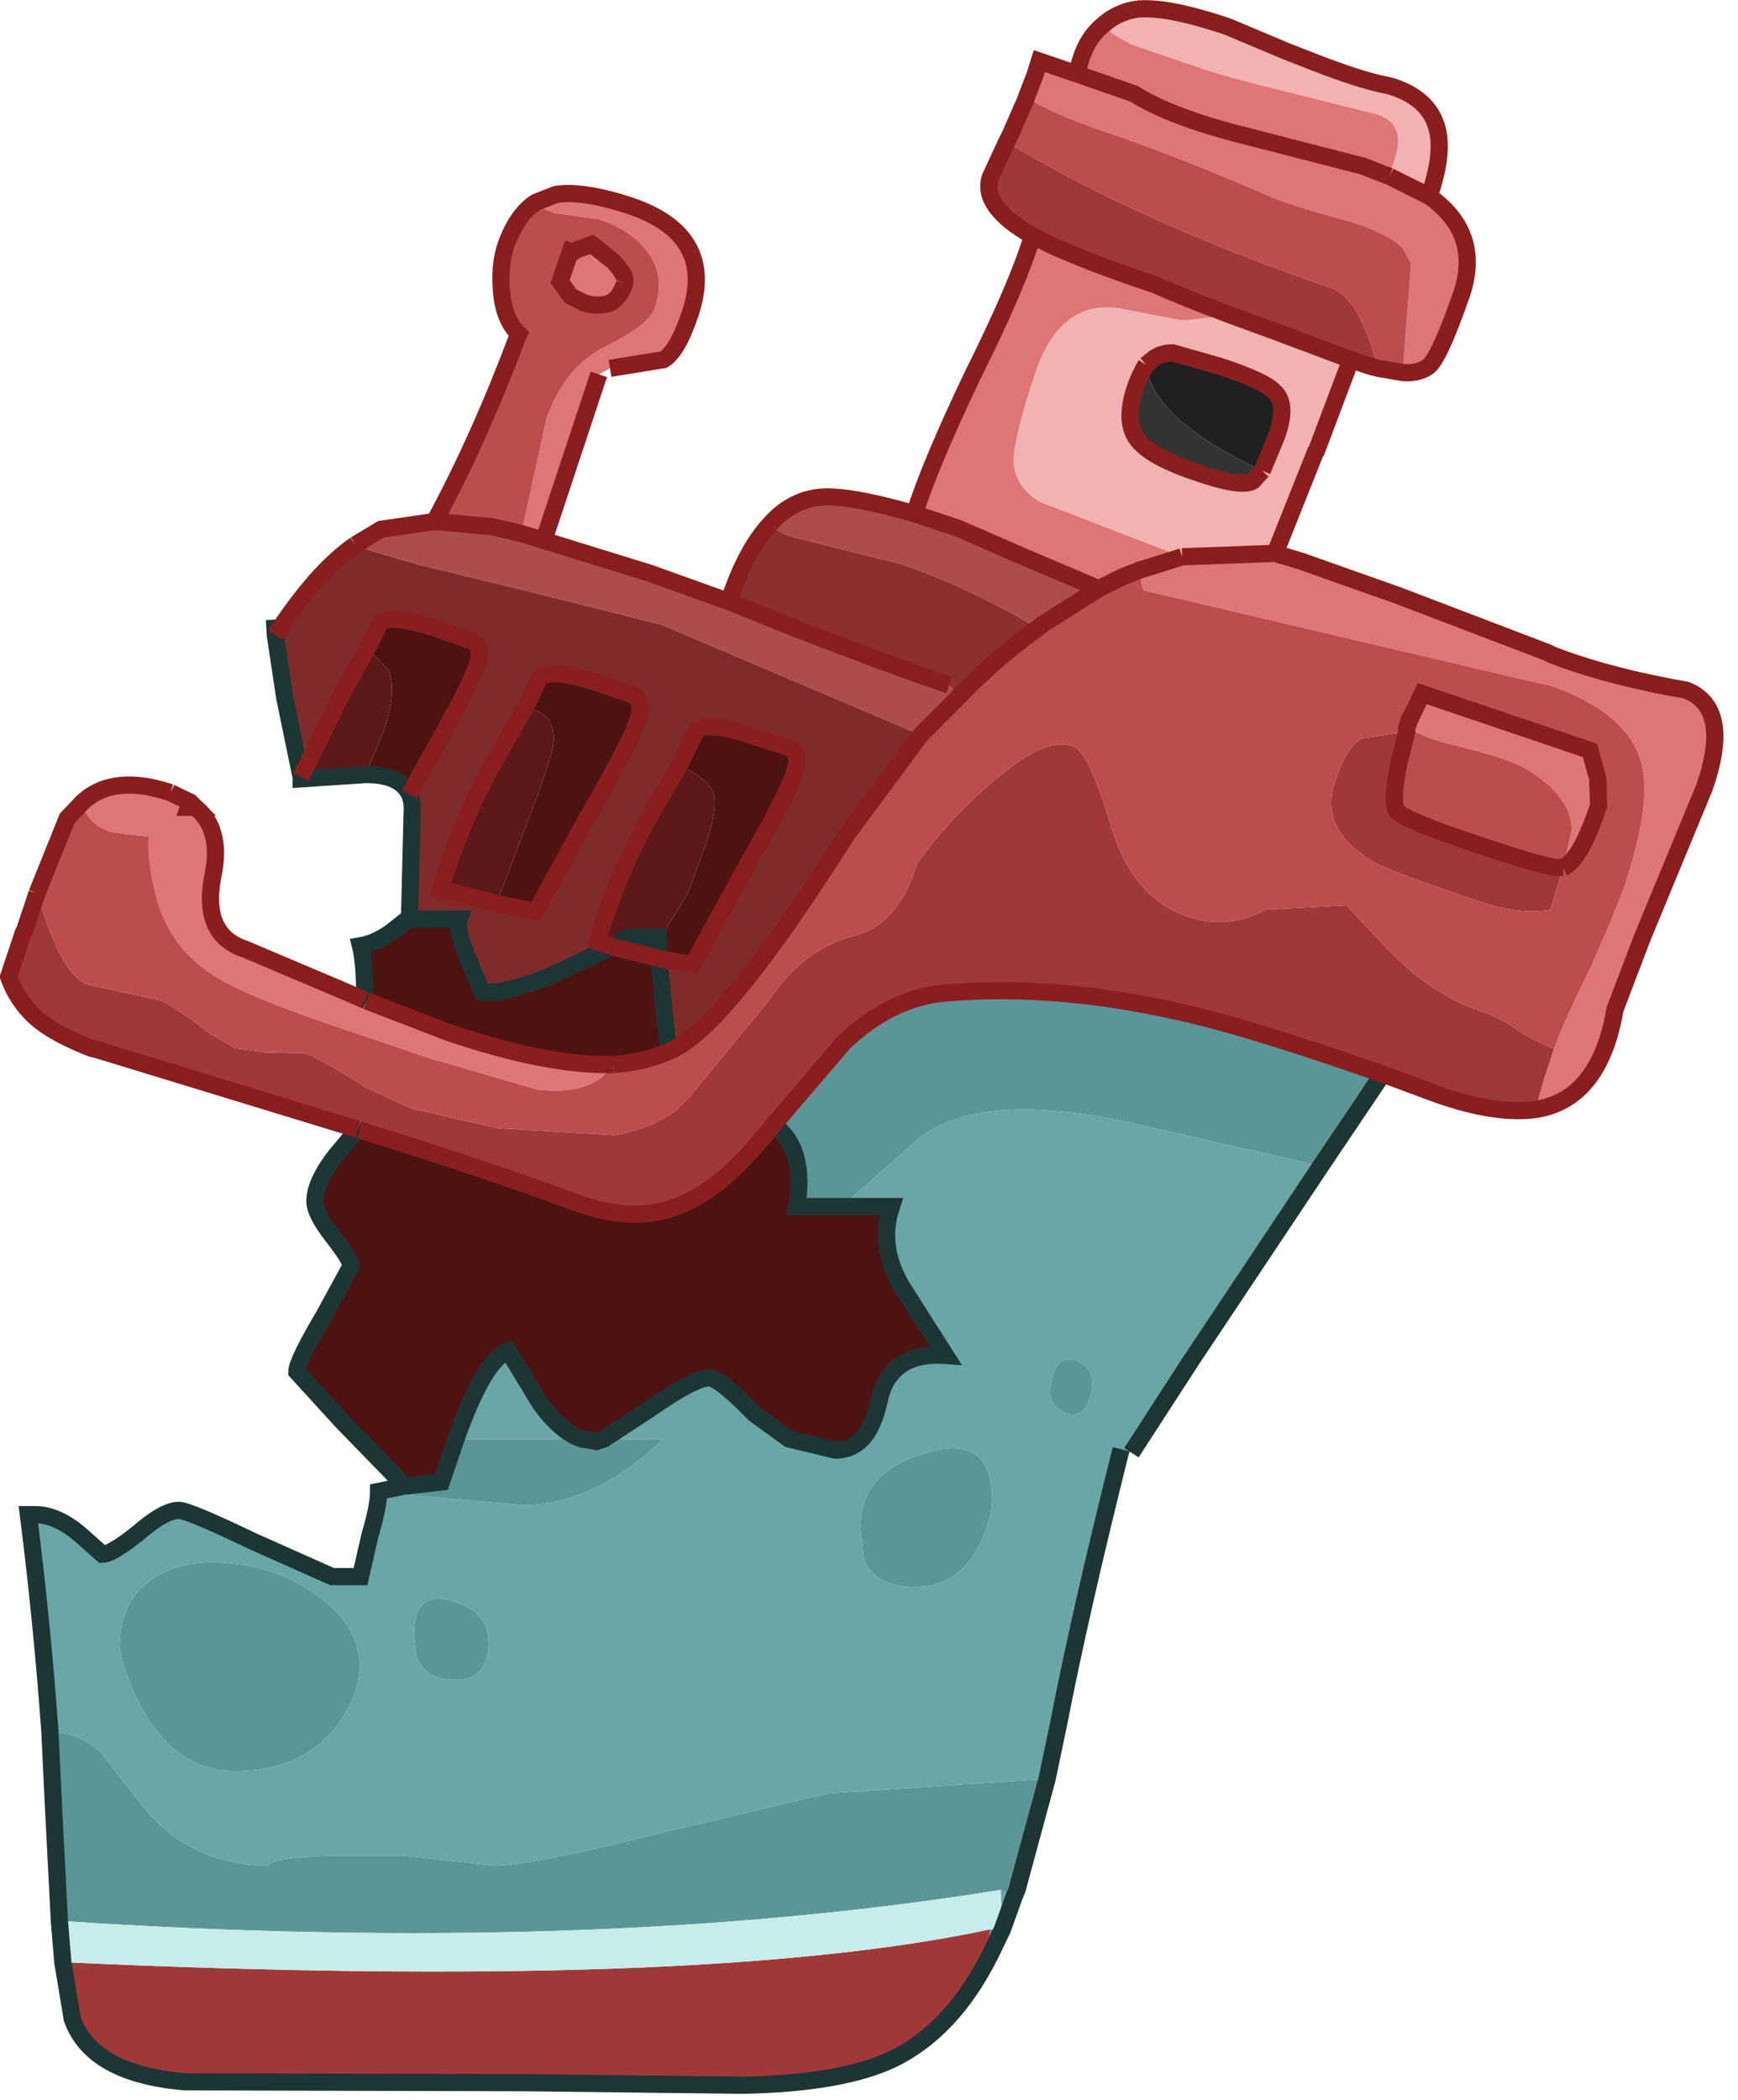 <?xml version="1.0" encoding="utf-8"?>
<svg version="1.1" id="Layer_1"
xmlns="http://www.w3.org/2000/svg"
xmlns:xlink="http://www.w3.org/1999/xlink"
xmlns:author="http://www.sothink.com"
width="101px" height="122px"
xml:space="preserve">
<g id="136" transform="matrix(1, 0, 0, 1, 39.55, 62.25)">
<path style="fill:#5C9595;fill-opacity:1" d="M25.8,2.9Q17.35 1.15 13.9 3.85L9.35 7.85L6.75 7.85Q7.3 4.45 5.4 3.1L9.5 -1.7Q12.2 -4.25 15.3 -4.55Q22.05 -5.15 29.9 -3.25Q33.8 -2.3 40.8 0.15L37.2 5.5L25.8 2.9M-36.1,49.35L-36.45 42.55L-36.65 38.35Q-34.95 38.4 -33.7 39.55L-31.6 42.25Q-28.85 46 -24.15 46.15L-23.95 46.15Q-23.95 45.7 -20.3 45.55L-16.1 45.55L-10.85 46.15Q-8.75 46.15 -0.75 44.15L8.55 41.95L21.3 41.1L19.55 47.55L19.4 47.9L18.6 47.55Q-5.3 51.4 -36.1 49.35M-4.45,21.35L-1 21.35Q-5 25.2 -9.2 25.2L-17.55 24.45L-17.55 24.4L-16.1 24.1L-13.9 23.85L-13.05 21.35L-5.75 21.35L-4.45 21.35M22.4,19.85Q21.5 19.55 21.45 18.6L21.6 17.7Q22.1 16.25 23.2 16.9Q24.3 17.5 23.75 19.05Q23.4 20.2 22.4 19.85M13.65,29.95Q11.25 29.95 10.65 28.3L10.45 26.5Q10.45 23.2 14.3 22.15Q18.1 21.05 18.1 24.85Q18.1 26.05 17.35 27.55Q16.1 29.95 13.65 29.95M-20.85,30.65Q-18.65 32.35 -18.65 34.5Q-18.65 36.25 -20 38.05Q-22.05 40.65 -25.9 40.65Q-29.3 40.65 -31.3 37Q-32.3 35.15 -32.6 33.45Q-32.6 30.55 -30.4 29.3Q-28.5 28.2 -25.6 28.65Q-22.85 29.05 -20.85 30.65M-13.3,30.75Q-11.15 31.4 -11.15 33.15Q-11.15 35.35 -13.1 35.35Q-14.8 35.35 -15.35 34.05L-15.5 32.65Q-15.5 30.15 -13.3 30.75" />
<path style="fill:#6AA6A6;fill-opacity:1" d="M8.55,41.95L-0.75 44.15Q-8.75 46.15 -10.85 46.15L-16.1 45.55L-20.3 45.55Q-23.95 45.7 -23.95 46.15L-24.15 46.15Q-28.85 46 -31.6 42.25L-33.7 39.55Q-34.95 38.4 -36.65 38.35Q-37.1 32.1 -37.9 25.75L-37.5 25.75Q-36.25 25.75 -34.9 26.9L-33.6 28.05Q-33.05 28.05 -31.5 26.8Q-30 25.5 -29.15 25.5Q-28.6 25.5 -24.85 27.3L-20.25 29.35L-18.6 29.35L-18.05 26.95Q-17.55 25.25 -17.55 24.45L-9.2 25.2Q-5 25.2 -1 21.35L-4.45 21.35L-1.85 19.65Q0.8 17.8 1.65 17.8Q2.25 17.8 4.3 19.9L6.3 21.35L9 22Q9.9 22 10.55 21.35Q11.2 20.65 11.55 19.1Q11.75 18.1 12.3 17.5Q13.3 16.35 15.4 16.5L12.95 12.65Q11.45 10.25 12.25 7.85L9.35 7.85L13.9 3.85Q17.35 1.15 25.8 2.9L37.2 5.5L29.7 16.75L26.2 22.15L25.6 21.95Q23.2 31.55 22 37.75L21.3 41.1L8.55 41.95M18.6,47.55L19.4 47.9L18.7 49.85L18.6 47.55M23.75,19.05Q24.3 17.5 23.2 16.9Q22.1 16.25 21.6 17.7L21.45 18.6Q21.5 19.55 22.4 19.85Q23.4 20.2 23.75 19.05M17.35,27.55Q18.1 26.05 18.1 24.85Q18.1 21.05 14.3 22.15Q10.45 23.2 10.45 26.5L10.65 28.3Q11.25 29.95 13.65 29.95Q16.1 29.95 17.35 27.55M-13.05,21.35Q-11.4 16.7 -10 16.25L-8.15 19.3Q-6.95 20.95 -5.75 21.35L-13.05 21.35M-25.6,28.65Q-28.5 28.2 -30.4 29.3Q-32.6 30.55 -32.6 33.45Q-32.3 35.15 -31.3 37Q-29.3 40.65 -25.9 40.65Q-22.05 40.65 -20 38.05Q-18.65 36.25 -18.65 34.5Q-18.65 32.35 -20.85 30.65Q-22.85 29.05 -25.6 28.65M-15.5,32.65L-15.35 34.05Q-14.8 35.35 -13.1 35.35Q-11.15 35.35 -11.15 33.15Q-11.15 31.4 -13.3 30.75Q-15.5 30.15 -15.5 32.65" />
<path style="fill:#609393;fill-opacity:1" d="M17.95,49.85L18.7 49.85L18 51.3L17.95 49.85" />
<path style="fill:#A13838;fill-opacity:1" d="M27.6,-45.7Q23.85 -46.95 21.55 -48Q20.95 -48.3 20.45 -48.55Q17.45 -50.25 18 -51.95L18.95 -54Q22.4 -51.9 27.3 -49.65Q32.55 -47.3 37.75 -45.55Q39.4 -45 40.4 -41.3L40.55 -40.85Q39.9 -41 39.15 -41.3L38.95 -41.35L34.55 -43L31.95 -43.95Q29.25 -44.95 27.6 -45.7M-18.75,3.35L-19.45 3.15L-33.85 -1.25L-34.25 -1.35Q-35.9 -2 -36.85 -2.65Q-38.4 -3.7 -39.05 -5.5L-38.2 -8.05L-38.1 -8.25L-37.55 -9.9L-37.4 -10.35L-36.9 -8.85Q-35.75 -5.5 -34.45 -5.05L-30.3 -4.15Q-29.6 -3.9 -28 -2.7L-27.35 -2.2L-25.9 -1.35L-24.05 -1.1L-23.75 -1.1L-21.8 -1.05Q-21.2 -0.85 -18.95 0.5L-18.35 0.9L-15.65 2.15L-10.6 3.3L-3.85 3.7L-3.3 3.6Q-1.55 3.2 -0.25 2.25L0.5 1.5L5.15 -4.15Q6 -5.4 6.8 -6.1Q8.2 -7.4 10.15 -7.9Q12.7 -8.6 13.75 -12.1Q15.35 -14.3 17.25 -16.05Q18.1 -16.85 18.9 -17.45Q21.3 -19.4 22.8 -18.9Q23.75 -18.55 25 -14.3Q26.25 -10.1 29.45 -9Q31.8 -8.2 34 -9.4L38.7 -9.65L41.1 -7.1Q43.55 -4.55 46.35 -3.55Q47.65 -3.15 48.85 -2.25Q49.65 -1.8 50.75 -1.3L50.55 -0.65Q49.9 1.2 49.75 2.2Q47.4 2.55 43.9 1.3L40.8 0.15Q33.8 -2.3 29.9 -3.25Q22.05 -5.15 15.3 -4.55Q12.2 -4.25 9.5 -1.7L5.4 3.1L5.15 3.4Q2.65 6.5 0.55 7.5Q-2.25 9 -6 7.65Q-10.95 5.8 -18.65 3.4L-18.75 3.35M17.95,49.85L18 51.3Q15.8 55.7 12.3 57.4Q9.3 58.8 3.6 58.9L-9.2 58.75L-28.8 58.7Q-34.2 58.25 -35.35 55.05L-35.9 51.75Q1.15 53.45 17.95 49.85M41.75,-17.95Q41.3 -15.75 41.6 -15.15Q41.95 -14.65 46.1 -13.25Q50.55 -11.75 51.1 -11.85L51.3 -11.85L50.8 -10.25L50.55 -9.4Q48.8 -9.05 46.35 -9.9Q41.4 -11.55 40.3 -12.15Q37.05 -14.05 38.05 -16.9Q38.75 -18.95 39.6 -19.35L42.2 -19.75L41.75 -17.95" />
<path style="fill:#C7ECEC;fill-opacity:1" d="M18.6,47.55L18.7 49.85L17.95 49.85Q1.15 53.45 -35.9 51.75L-36.1 49.35Q-5.3 51.4 18.6 47.55" />
<path style="fill:#F3B2B2;fill-opacity:1" d="M26.4,-61.7Q28.1 -61.95 31.8 -60.7L35.25 -59.25L36.15 -58.9Q38.9 -57.8 40.55 -57.4L41.25 -57.25Q43.2 -56.65 43.8 -55.25Q44.5 -53.7 43.5 -50.85L41.2 -52L41.4 -52.7Q42.3 -55 40.5 -55.6L35.3 -56.9Q31.8 -57.75 30.35 -58.25L26.25 -59.65Q25.15 -60.2 24.5 -60.75Q25.3 -61.5 26.4 -61.7M36.95,-36.05L36.9 -36L34.55 -30.1L29.15 -29.9L20.85 -33.1Q19.4 -34 19.35 -35.5Q19.4 -36.95 20.6 -40.55Q22.15 -45.15 25.95 -44.25L29.05 -43.65L29.4 -43.65L31.95 -43.95L34.55 -43L38.95 -41.35L36.95 -36.05M26.95,-40.9L26.65 -40.3Q25.7 -38.05 26.45 -36.85Q27.15 -35.75 30 -34.8Q32.6 -33.9 33.25 -34.3L33.8 -34.9L34.65 -36.95Q35.3 -38.8 34.5 -39.5Q33.95 -40.1 31.4 -40.95L28.6 -41.75Q27.85 -41.75 27.35 -41.3L27.05 -41.05L26.95 -40.9" />
<path style="fill:#DE7676;fill-opacity:1" d="M45.4,-45.2Q44.1 -41.45 43.45 -40.95Q42.9 -40.55 42 -40.6L42 -41.1L42.45 -46.95L41.95 -47.85Q41.05 -48.7 39 -49.35Q35.25 -50.35 34 -50.95Q28.65 -53.25 24.8 -54.55Q21.55 -55.65 20.1 -56.6L20.6 -57.9L20.85 -58.7L23.05 -57.95Q23.4 -59.85 24.5 -60.75Q25.15 -60.2 26.25 -59.65L30.35 -58.25Q31.8 -57.75 35.3 -56.9L40.5 -55.6Q42.3 -55 41.4 -52.7L41.2 -52L43.5 -50.85Q46.55 -48.7 45.4 -45.2M50.55,-0.65L50.75 -1.3Q51.4 -3.05 52.8 -5.85L54 -8.6L54.8 -10.6Q56.45 -15.55 55.85 -17.85Q55.1 -20.85 50.45 -22.45L49.9 -22.55L26.9 -27.95L26.6 -29.1L26.5 -29.05L25.7 -28.75L24.3 -28.05L20.05 -29.85L16.15 -31.55L13.6 -32.4Q14.45 -35.15 16.95 -40.4Q19.6 -45.7 20.45 -48.55Q20.95 -48.3 21.55 -48Q23.85 -46.95 27.6 -45.7Q29.25 -44.95 31.95 -43.95L29.4 -43.65L29.05 -43.65L25.95 -44.25Q22.15 -45.15 20.6 -40.55Q19.4 -36.95 19.35 -35.5Q19.4 -34 20.85 -33.1L29.15 -29.9L34.55 -30.1L36.05 -29.65L41.7 -27.65L50.35 -24.35L50.65 -24.2L51.05 -24.05Q54.15 -22.9 58.45 -22.15Q61.1 -21.1 59.5 -16.5L55.9 -7.8L54.3 -3.6Q54 -1.8 53.35 -0.55Q52.15 1.8 49.75 2.2Q49.9 1.2 50.55 -0.65M-18.35,-4.15L-18.25 -4.1L-13.45 -2.25Q-7.65 -0.3 -3.9 -0.4Q-5.15 1.45 -8.35 1.05L-14.7 -0.8L-19.25 -2.35Q-23.8 -3.85 -26 -4.95Q-29.6 -6.65 -30.5 -10.25Q-31 -12.15 -30.9 -13.65L-31.95 -13.75L-33.05 -13.9Q-34.2 -14.25 -34.65 -15.2L-34.75 -15.65Q-32.95 -17.3 -29.65 -16.2L-28.5 -15.65L-28.6 -15.35L-28.2 -15.35Q-26.65 -14.1 -27.15 -11.5Q-27.9 -7.95 -25.3 -7.1L-19.75 -4.75L-18.35 -4.15M-8.6,-34.25L-7.8 -37.9Q-6.75 -40.95 -4.3 -42.15Q-1.8 -43.4 -1.5 -44.35Q-0.9 -46.1 -1.8 -47.45Q-2.7 -48.8 -4.7 -49.5L-6.05 -49.7L-7.25 -49.85Q-8.05 -50.1 -8.4 -50.5L-7.25 -50.95Q-5.7 -51.2 -2.95 -50.3Q2.1 -48.6 0.55 -44Q-0.2 -41.8 -1 -41.35L-4.1 -40.85L-4.75 -40.5L-7.95 -30.85L-9.25 -31.25L-8.6 -34.25M42.5,-20.7L43.1 -21.95L52.85 -18.65L53.3 -17L53.35 -15.45Q52.3 -12.3 51.3 -11.85L51.8 -14.1Q51.7 -16.1 49 -17.65Q48.1 -18.2 44.4 -19.1Q43.3 -19.4 42.55 -19.8L42.2 -19.95L42.25 -20.1L42.3 -20.25L42.5 -20.7M-4.1,-44.65Q-4.8 -44.4 -5.6 -44.65L-6.4 -45.05L-7 -45.9L-6.4 -47.65L-6.25 -47.6L-6 -47.75L-5.15 -48.05L-3.9 -47.05Q-3.1 -46.2 -3.25 -45.8Q-3.5 -44.95 -4.1 -44.65" />
<path style="fill:#BD4C4C;fill-opacity:1" d="M24.8,-54.55Q28.65 -53.25 34 -50.95Q35.25 -50.35 39 -49.35Q41.05 -48.7 41.95 -47.85L42.45 -46.95L42 -41.1L42 -40.6L40.55 -40.85L40.4 -41.3Q39.4 -45 37.75 -45.55Q32.55 -47.3 27.3 -49.65Q22.4 -51.9 18.95 -54L19.15 -54.4L20.05 -56.45L20.1 -56.6Q21.55 -55.65 24.8 -54.55M25.7,-28.75L26.5 -29.05L26.6 -29.1L26.9 -27.95L49.9 -22.55L50.45 -22.45Q55.1 -20.85 55.85 -17.85Q56.45 -15.55 54.8 -10.6L54 -8.6L52.8 -5.85Q51.4 -3.05 50.75 -1.3Q49.65 -1.8 48.85 -2.25Q47.65 -3.15 46.35 -3.55Q43.55 -4.55 41.1 -7.1L38.7 -9.65L34 -9.4Q31.8 -8.2 29.45 -9Q26.25 -10.1 25 -14.3Q23.75 -18.55 22.8 -18.9Q21.3 -19.4 18.9 -17.45Q18.1 -16.85 17.25 -16.05Q15.35 -14.3 13.75 -12.1Q12.7 -8.6 10.15 -7.9Q8.2 -7.4 6.8 -6.1Q6 -5.4 5.15 -4.15L0.5 1.5L-0.25 2.25Q-1.55 3.2 -3.3 3.6L-3.85 3.7L-10.6 3.3L-15.65 2.15L-18.35 0.9L-18.95 0.5Q-21.2 -0.85 -21.8 -1.05L-23.75 -1.1L-24.05 -1.1L-25.9 -1.35L-27.35 -2.2L-28 -2.7Q-29.6 -3.9 -30.3 -4.15L-34.45 -5.05Q-35.75 -5.5 -36.9 -8.85L-37.4 -10.35L-35.65 -14.7L-34.75 -15.65L-34.65 -15.2Q-34.2 -14.25 -33.05 -13.9L-31.95 -13.75L-30.9 -13.65Q-31 -12.15 -30.5 -10.25Q-29.6 -6.65 -26 -4.95Q-23.8 -3.85 -19.25 -2.35L-14.7 -0.8L-8.35 1.05Q-5.15 1.45 -3.9 -0.4Q-2.05 -0.55 -0.7 -1.15L-0.2 -1.4Q2.95 -3.15 9.65 -13.75L13.95 -19.55L16.2 -21.8Q18.3 -24 20.75 -25.75L21 -25.95L24.3 -28.05L25.7 -28.75M-8.4,-50.5Q-8.05 -50.1 -7.25 -49.85L-6.05 -49.7L-4.7 -49.5Q-2.7 -48.8 -1.8 -47.45Q-0.9 -46.1 -1.5 -44.35Q-1.8 -43.4 -4.3 -42.15Q-6.75 -40.95 -7.8 -37.9L-8.6 -34.25L-9.25 -31.25L-10.95 -31.65L-14.3 -31.95Q-11.7 -36.75 -9.45 -42.75L-9.4 -42.85Q-10.25 -43.65 -10.4 -45.25Q-10.55 -46.8 -10.15 -48Q-9.5 -49.8 -8.4 -50.5M42.2,-19.75L39.6 -19.35Q38.75 -18.95 38.05 -16.9Q37.05 -14.05 40.3 -12.15Q41.4 -11.55 46.35 -9.9Q48.8 -9.05 50.55 -9.4L50.8 -10.25L51.3 -11.85L51.1 -11.85Q50.55 -11.75 46.1 -13.25Q41.95 -14.65 41.6 -15.15Q41.3 -15.75 41.75 -17.95L42.2 -19.75M42.55,-19.8Q43.3 -19.4 44.4 -19.1Q48.1 -18.2 49 -17.65Q51.7 -16.1 51.8 -14.1L51.3 -11.85Q52.3 -12.3 53.35 -15.45L53.3 -17L52.85 -18.65L43.1 -21.95L42.5 -20.7L42.35 -20.45L42.3 -20.25L42.25 -20.1L42.2 -19.95L42.55 -19.8M-3.25,-45.8Q-3.1 -46.2 -3.9 -47.05L-5.15 -48.05L-6 -47.75L-6.25 -47.6L-6.4 -47.65L-7 -45.9L-6.4 -45.05L-5.6 -44.65Q-4.8 -44.4 -4.1 -44.65Q-3.5 -44.95 -3.25 -45.8" />
<path style="fill:#202020;fill-opacity:1" d="M27.05,-41.05L27.35 -41.3Q27.85 -41.75 28.6 -41.75L31.4 -40.95Q33.95 -40.1 34.5 -39.5Q35.3 -38.8 34.65 -36.95L33.8 -34.9Q27.4 -37.9 27.05 -41.05" />
<path style="fill:#333333;fill-opacity:1" d="M27.05,-41.05Q27.4 -37.9 33.8 -34.9L33.25 -34.3Q32.6 -33.9 30 -34.8Q27.15 -35.75 26.45 -36.85Q25.7 -38.05 26.65 -40.3L26.95 -40.9L27.05 -41.05" />
<path style="fill:#AD4C4C;fill-opacity:1" d="M19.1,-26.7Q16.05 -28.35 12.9 -29.45L9.5 -30.3L6.5 -31.05Q5.6 -31.35 5.2 -31.8Q6.4 -33.15 8 -33.35Q9.6 -33.55 13.6 -32.4L16.15 -31.55L20.05 -29.85L24.3 -28.05L21 -25.95L20.75 -25.75L19.1 -26.7M16.2,-21.8L13.95 -19.55L-1.1 -25.95L-9.7 -28.1L-15.25 -29.45L-18 -30.25L-18.9 -30.6L-17.4 -31.5L-14.3 -31.95L-10.95 -31.65L-9.25 -31.25L-7.95 -30.85L-1.8 -28.95L2.8 -27.3L6.9 -25.65Q12.75 -23.4 15.6 -22.45L16.2 -21.8" />
<path style="fill:#8C2F2F;fill-opacity:1" d="M15.6,-22.45Q12.75 -23.4 6.9 -25.65L2.8 -27.3Q3.8 -30.3 5.2 -31.8Q5.6 -31.35 6.5 -31.05L9.5 -30.3L12.9 -29.45Q16.05 -28.35 19.1 -26.7L20.75 -25.75Q18.3 -24 16.2 -21.8L15.6 -22.45" />
<path style="fill:#802B2B;fill-opacity:1" d="M-0.9,-2.95L-1.25 -6.55L0.7 -6.2L3.6 -11.5Q6.25 -16.15 6.6 -17.3Q7 -18.4 6.35 -18.8L4.35 -19.45Q1.5 -20.4 0.9 -19.8L-0.05 -17.8L-1.35 -15.6Q-3.6 -11.75 -4.85 -7.55L-4 -7.25L-7.45 -5.6Q-10.4 -4.4 -11.55 -4.65L-12.45 -6.8Q-13.05 -8.25 -12.85 -8.85L-15.75 -8.85L-15.75 -8.95L-15.6 -15Q-15.55 -15.65 -15.75 -16.1L-14.85 -17.75Q-12.2 -22.4 -11.85 -23.55Q-11.45 -24.65 -12.1 -25L-14.1 -25.7Q-16.95 -26.65 -17.5 -26L-18.2 -24.6L-19.75 -21.8L-22.05 -17.1L-23 -21.7L-23.55 -25.35Q-21.15 -29.05 -18.9 -30.6L-18 -30.25L-15.25 -29.45L-9.7 -28.1L-1.1 -25.95L13.95 -19.55L9.65 -13.75Q2.95 -3.15 -0.2 -1.4L-0.7 -1.15L-0.9 -2.95M-10.45,-18.65Q-12.7 -14.8 -13.95 -10.6L-10.7 -9.75L-8.4 -9.3L-5.5 -14.6Q-2.85 -19.2 -2.5 -20.35Q-2.1 -21.45 -2.75 -21.85L-4.75 -22.55Q-7.6 -23.5 -8.2 -22.85L-9 -21.2L-10.45 -18.65" />
<path style="fill:#4D1313;fill-opacity:1" d="M-0.7,-1.15Q-2.05 -0.55 -3.9 -0.4Q-7.65 -0.3 -13.45 -2.25L-18.25 -4.1L-18.35 -4.15Q-18.35 -6.3 -18.6 -7.3Q-17.7 -7.45 -16.75 -8.15L-15.75 -8.95L-15.75 -8.85L-12.85 -8.85Q-13.05 -8.25 -12.45 -6.8L-11.55 -4.65Q-10.4 -4.4 -7.45 -5.6L-4 -7.25L-2.4 -6.85L-1.6 -6.65L-1.3 -7.55L-1.25 -7.7Q0.1 -9.7 0.5 -10.55L1.45 -13.15Q2.3 -15.65 1.8 -16.4Q1.5 -17 -0.05 -17.8L0.9 -19.8Q1.5 -20.4 4.35 -19.45L6.35 -18.8Q7 -18.4 6.6 -17.3Q6.25 -16.15 3.6 -11.5L0.7 -6.2L-1.25 -6.55L-0.9 -2.95L-0.7 -1.15M-5.75,21.35Q-6.95 20.95 -8.15 19.3L-10 16.25Q-11.4 16.7 -13.05 21.35L-13.9 23.85L-16.1 24.1L-16.25 23.85L-19.7 20.3L-22.3 17.45Q-22.3 16.85 -20.7 14.15L-19.15 11.3Q-19.15 10.95 -20.2 9.6Q-21.25 8.25 -21.25 7.55Q-21.25 6.45 -20.05 4.9L-18.75 3.35L-18.65 3.4Q-10.95 5.8 -6 7.65Q-2.25 9 0.55 7.5Q2.65 6.5 5.15 3.4L5.4 3.1Q7.3 4.45 6.75 7.85L9.35 7.85L12.25 7.85Q11.45 10.25 12.95 12.65L15.4 16.5Q13.3 16.35 12.3 17.5Q11.75 18.1 11.55 19.1Q11.2 20.65 10.55 21.35Q9.9 22 9 22L6.3 21.35L4.3 19.9Q2.25 17.8 1.65 17.8Q0.8 17.8 -1.85 19.65L-4.45 21.35L-5.75 21.35M-18.25,-17.25L-18.3 -17.25L-17.25 -19.8Q-16.45 -22.15 -17 -23.35L-18.2 -24.6L-17.5 -26Q-16.95 -26.65 -14.1 -25.7L-12.1 -25Q-11.45 -24.65 -11.85 -23.55Q-12.2 -22.4 -14.85 -17.75L-15.75 -16.1Q-16.3 -17.25 -18.25 -17.25M-8.25,-16.2Q-7.45 -18.5 -7.4 -19Q-7.2 -20.6 -8.6 -21.05L-9 -21.2L-8.2 -22.85Q-7.6 -23.5 -4.75 -22.55L-2.75 -21.85Q-2.1 -21.45 -2.5 -20.35Q-2.85 -19.2 -5.5 -14.6L-8.4 -9.3L-10.7 -9.75L-8.25 -16.2" />
<path style="fill:#5B1919;fill-opacity:1" d="M-1.6,-6.65L-2.4 -6.85L-4 -7.25L-4.85 -7.55Q-3.6 -11.75 -1.35 -15.6L-0.05 -17.8Q1.5 -17 1.8 -16.4Q2.3 -15.65 1.45 -13.15L0.5 -10.55Q0.1 -9.7 -1.25 -7.7L-1.3 -7.55L-1.6 -6.65M-18.3,-17.25L-22.05 -17L-22.05 -17.1L-19.75 -21.8L-18.2 -24.6L-17 -23.35Q-16.45 -22.15 -17.25 -19.8L-18.3 -17.25M-10.7,-9.75L-13.95 -10.6Q-12.7 -14.8 -10.45 -18.65L-9 -21.2L-8.6 -21.05Q-7.2 -20.6 -7.4 -19Q-7.45 -18.5 -8.25 -16.2L-10.7 -9.75" />
<path style="fill:none;stroke-width:1;stroke-linecap:butt;stroke-linejoin:miter;stroke-miterlimit:3;stroke:#1E3535;stroke-opacity:1" d="M40.8,0.15L37.2 5.5L29.7 16.75L26.2 22.15M25.6,21.95Q23.2 31.55 22 37.75L21.3 41.1L19.55 47.55L19.4 47.9L18.7 49.85L18 51.3Q15.8 55.7 12.3 57.4Q9.3 58.8 3.6 58.9L-9.2 58.75L-28.8 58.7Q-34.2 58.25 -35.35 55.05L-35.9 51.75L-36.1 49.35L-36.45 42.55L-36.65 38.35Q-37.1 32.1 -37.9 25.75L-37.5 25.75Q-36.25 25.75 -34.9 26.9L-33.6 28.05Q-33.05 28.05 -31.5 26.8Q-30 25.5 -29.15 25.5Q-28.6 25.5 -24.85 27.3L-20.25 29.35L-18.6 29.35L-18.05 26.95Q-17.55 25.25 -17.55 24.45L-17.55 24.4L-16.1 24.1M-16.25,23.85L-19.7 20.3L-22.3 17.45Q-22.3 16.85 -20.7 14.15L-19.15 11.3Q-19.15 10.95 -20.2 9.6Q-21.25 8.25 -21.25 7.55Q-21.25 6.45 -20.05 4.9L-18.75 3.35M-4,-7.25L-3.1 -7.8L-1.3 -7.8L-1.3 -7.55L-1.25 -6.55L-0.9 -2.95L-0.7 -1.15M-4,-7.25L-7.45 -5.6Q-10.4 -4.4 -11.55 -4.65L-12.45 -6.8Q-13.05 -8.25 -12.85 -8.85L-15.75 -8.85L-15.75 -8.95L-16.75 -8.15Q-17.7 -7.45 -18.6 -7.3Q-18.35 -6.3 -18.35 -4.15L-18.25 -4.1M5.4,3.1Q7.3 4.45 6.75 7.85L9.35 7.85L12.25 7.85Q11.45 10.25 12.95 12.65L15.4 16.5Q13.3 16.35 12.3 17.5Q11.75 18.1 11.55 19.1Q11.2 20.65 10.55 21.35Q9.9 22 9 22L6.3 21.35L4.3 19.9Q2.25 17.8 1.65 17.8Q0.8 17.8 -1.85 19.65L-4.45 21.35L-4.9 21.5L-5.75 21.35Q-6.95 20.95 -8.15 19.3L-10 16.25Q-11.4 16.7 -13.05 21.35L-13.9 23.85L-16.1 24.1M-18.65,3.4L-18.75 3.35M-18.3,-17.25L-18.25 -17.25Q-16.3 -17.25 -15.75 -16.1Q-15.55 -15.65 -15.6 -15L-15.75 -8.95L-15.25 -9.4M-18.3,-17.25L-22.05 -17L-22.05 -17.1L-23 -21.7L-23.55 -25.35L-23.6 -26.25" />
<path style="fill:none;stroke-width:1;stroke-linecap:butt;stroke-linejoin:miter;stroke-miterlimit:3;stroke:#8A1E1E;stroke-opacity:1" d="M41.2,-52L43.5 -50.85Q44.5 -53.7 43.8 -55.25Q43.2 -56.65 41.25 -57.25L40.55 -57.4Q38.9 -57.8 36.15 -58.9L35.25 -59.25L31.8 -60.7Q28.1 -61.95 26.4 -61.7Q25.3 -61.5 24.5 -60.75Q23.4 -59.85 23.05 -57.95L26.35 -56.8Q28.5 -55.45 32.65 -54.4L39.65 -52.6L41.2 -52M13.6,-32.4Q14.45 -35.15 16.95 -40.4Q19.6 -45.7 20.45 -48.55Q17.45 -50.25 18 -51.95L18.95 -54L19.15 -54.4L20.05 -56.45L20.1 -56.6L20.6 -57.9L20.85 -58.7L23.05 -57.95M20.45,-48.55Q20.95 -48.3 21.55 -48Q23.85 -46.95 27.6 -45.7Q29.25 -44.95 31.95 -43.95L34.55 -43L38.95 -41.35L39.15 -41.3Q39.9 -41 40.55 -40.85L42 -40.6Q42.9 -40.55 43.45 -40.95Q44.1 -41.45 45.4 -45.2Q46.55 -48.7 43.5 -50.85M33.8,-34.9L34.65 -36.95Q35.3 -38.8 34.5 -39.5Q33.95 -40.1 31.4 -40.95L28.6 -41.75Q27.85 -41.75 27.35 -41.3L27.05 -41.05M33.8,-34.9L33.25 -34.3Q32.6 -33.9 30 -34.8Q27.15 -35.75 26.45 -36.85Q25.7 -38.05 26.65 -40.3L26.95 -40.9L27.05 -41.05M29.15,-29.9L34.55 -30.1L36.9 -36L36.95 -36.05L38.95 -41.35M29.15,-29.9L26.6 -29.1L26.5 -29.05L25.7 -28.75L24.3 -28.05L21 -25.95L20.75 -25.75Q18.3 -24 16.2 -21.8L13.95 -19.55L9.65 -13.75Q2.95 -3.15 -0.2 -1.4L-0.7 -1.15Q-2.05 -0.55 -3.9 -0.4M-29.65,-16.2Q-32.95 -17.3 -34.75 -15.65L-35.65 -14.7L-37.4 -10.35M24.3,-28.05L20.05 -29.85L16.15 -31.55L13.6 -32.4Q9.6 -33.55 8 -33.35Q6.4 -33.15 5.2 -31.8M34.55,-30.1L36.05 -29.65L41.7 -27.65L50.35 -24.35L50.65 -24.2L51.05 -24.05Q54.15 -22.9 58.45 -22.15Q61.1 -21.1 59.5 -16.5L55.9 -7.8L54.3 -3.6Q54 -1.8 53.35 -0.55Q52.15 1.8 49.75 2.2Q47.4 2.55 43.9 1.3L40.8 0.15Q33.8 -2.3 29.9 -3.25Q22.05 -5.15 15.3 -4.55Q12.2 -4.25 9.5 -1.7L5.4 3.1L5.15 3.4Q2.65 6.5 0.55 7.5Q-2.25 9 -6 7.65Q-10.95 5.8 -18.65 3.4M-18.75,3.35L-19.45 3.15L-33.85 -1.25L-34.25 -1.35Q-35.9 -2 -36.85 -2.65Q-38.4 -3.7 -39.05 -5.5L-38.2 -8.05L-38.1 -8.25L-37.55 -9.9L-37.4 -10.35M15.6,-22.45Q12.75 -23.4 6.9 -25.65L2.8 -27.3L-1.8 -28.95L-7.95 -30.85L-9.25 -31.25L-10.95 -31.65L-14.3 -31.95L-17.4 -31.5L-18.9 -30.6M2.8,-27.3Q3.8 -30.3 5.2 -31.8M-1.25,-6.55L0.7 -6.2L3.6 -11.5Q6.25 -16.15 6.6 -17.3Q7 -18.4 6.35 -18.8L4.35 -19.45Q1.5 -20.4 0.9 -19.8L-0.05 -17.8L-1.35 -15.6Q-3.6 -11.75 -4.85 -7.55L-4 -7.25M-1.25,-6.55L-1.6 -6.65L-2.4 -6.85L-4 -7.25M-18.25,-4.1L-13.45 -2.25Q-7.65 -0.3 -3.9 -0.4M51.3,-11.85L51.1 -11.85Q50.55 -11.75 46.1 -13.25Q41.95 -14.65 41.6 -15.15Q41.3 -15.75 41.75 -17.95L42.2 -19.75L42.2 -19.95L42.25 -20.1L42.3 -20.25L42.35 -20.45L42.5 -20.7L43.1 -21.95L52.85 -18.65L53.3 -17L53.35 -15.45Q52.3 -12.3 51.3 -11.85M42.5,-20.7L42.3 -20.25M-14.3,-31.95Q-11.7 -36.75 -9.45 -42.75L-9.4 -42.85Q-10.25 -43.65 -10.4 -45.25Q-10.55 -46.8 -10.15 -48Q-9.5 -49.8 -8.4 -50.5L-7.25 -50.95Q-5.7 -51.2 -2.95 -50.3Q2.1 -48.6 0.55 -44Q-0.2 -41.8 -1 -41.35L-4.1 -40.85M-4.75,-40.5L-7.95 -30.85M-3.25,-45.8Q-3.1 -46.2 -3.9 -47.05L-5.15 -48.05L-6 -47.75L-6.25 -47.6L-6.4 -47.65L-7 -45.9L-6.4 -45.05L-5.6 -44.65Q-4.8 -44.4 -4.1 -44.65Q-3.5 -44.95 -3.25 -45.8M-22.05,-17.1L-19.75 -21.8L-18.2 -24.6L-17.5 -26Q-16.95 -26.65 -14.1 -25.7L-12.1 -25Q-11.45 -24.65 -11.85 -23.55Q-12.2 -22.4 -14.85 -17.75L-15.75 -16.1M-28.5,-15.65L-28.6 -15.35L-28.2 -15.35L-28.5 -15.65L-29.65 -16.2M-23.55,-25.35Q-21.15 -29.05 -18.9 -30.6M-28.2,-15.35Q-26.65 -14.1 -27.15 -11.5Q-27.9 -7.95 -25.3 -7.1L-19.75 -4.75L-18.35 -4.15M-9,-21.2L-8.2 -22.85Q-7.6 -23.5 -4.75 -22.55L-2.75 -21.85Q-2.1 -21.45 -2.5 -20.35Q-2.85 -19.2 -5.5 -14.6L-8.4 -9.3L-10.7 -9.75L-13.95 -10.6Q-12.7 -14.8 -10.45 -18.65L-9 -21.2" />
</g>
</svg>
